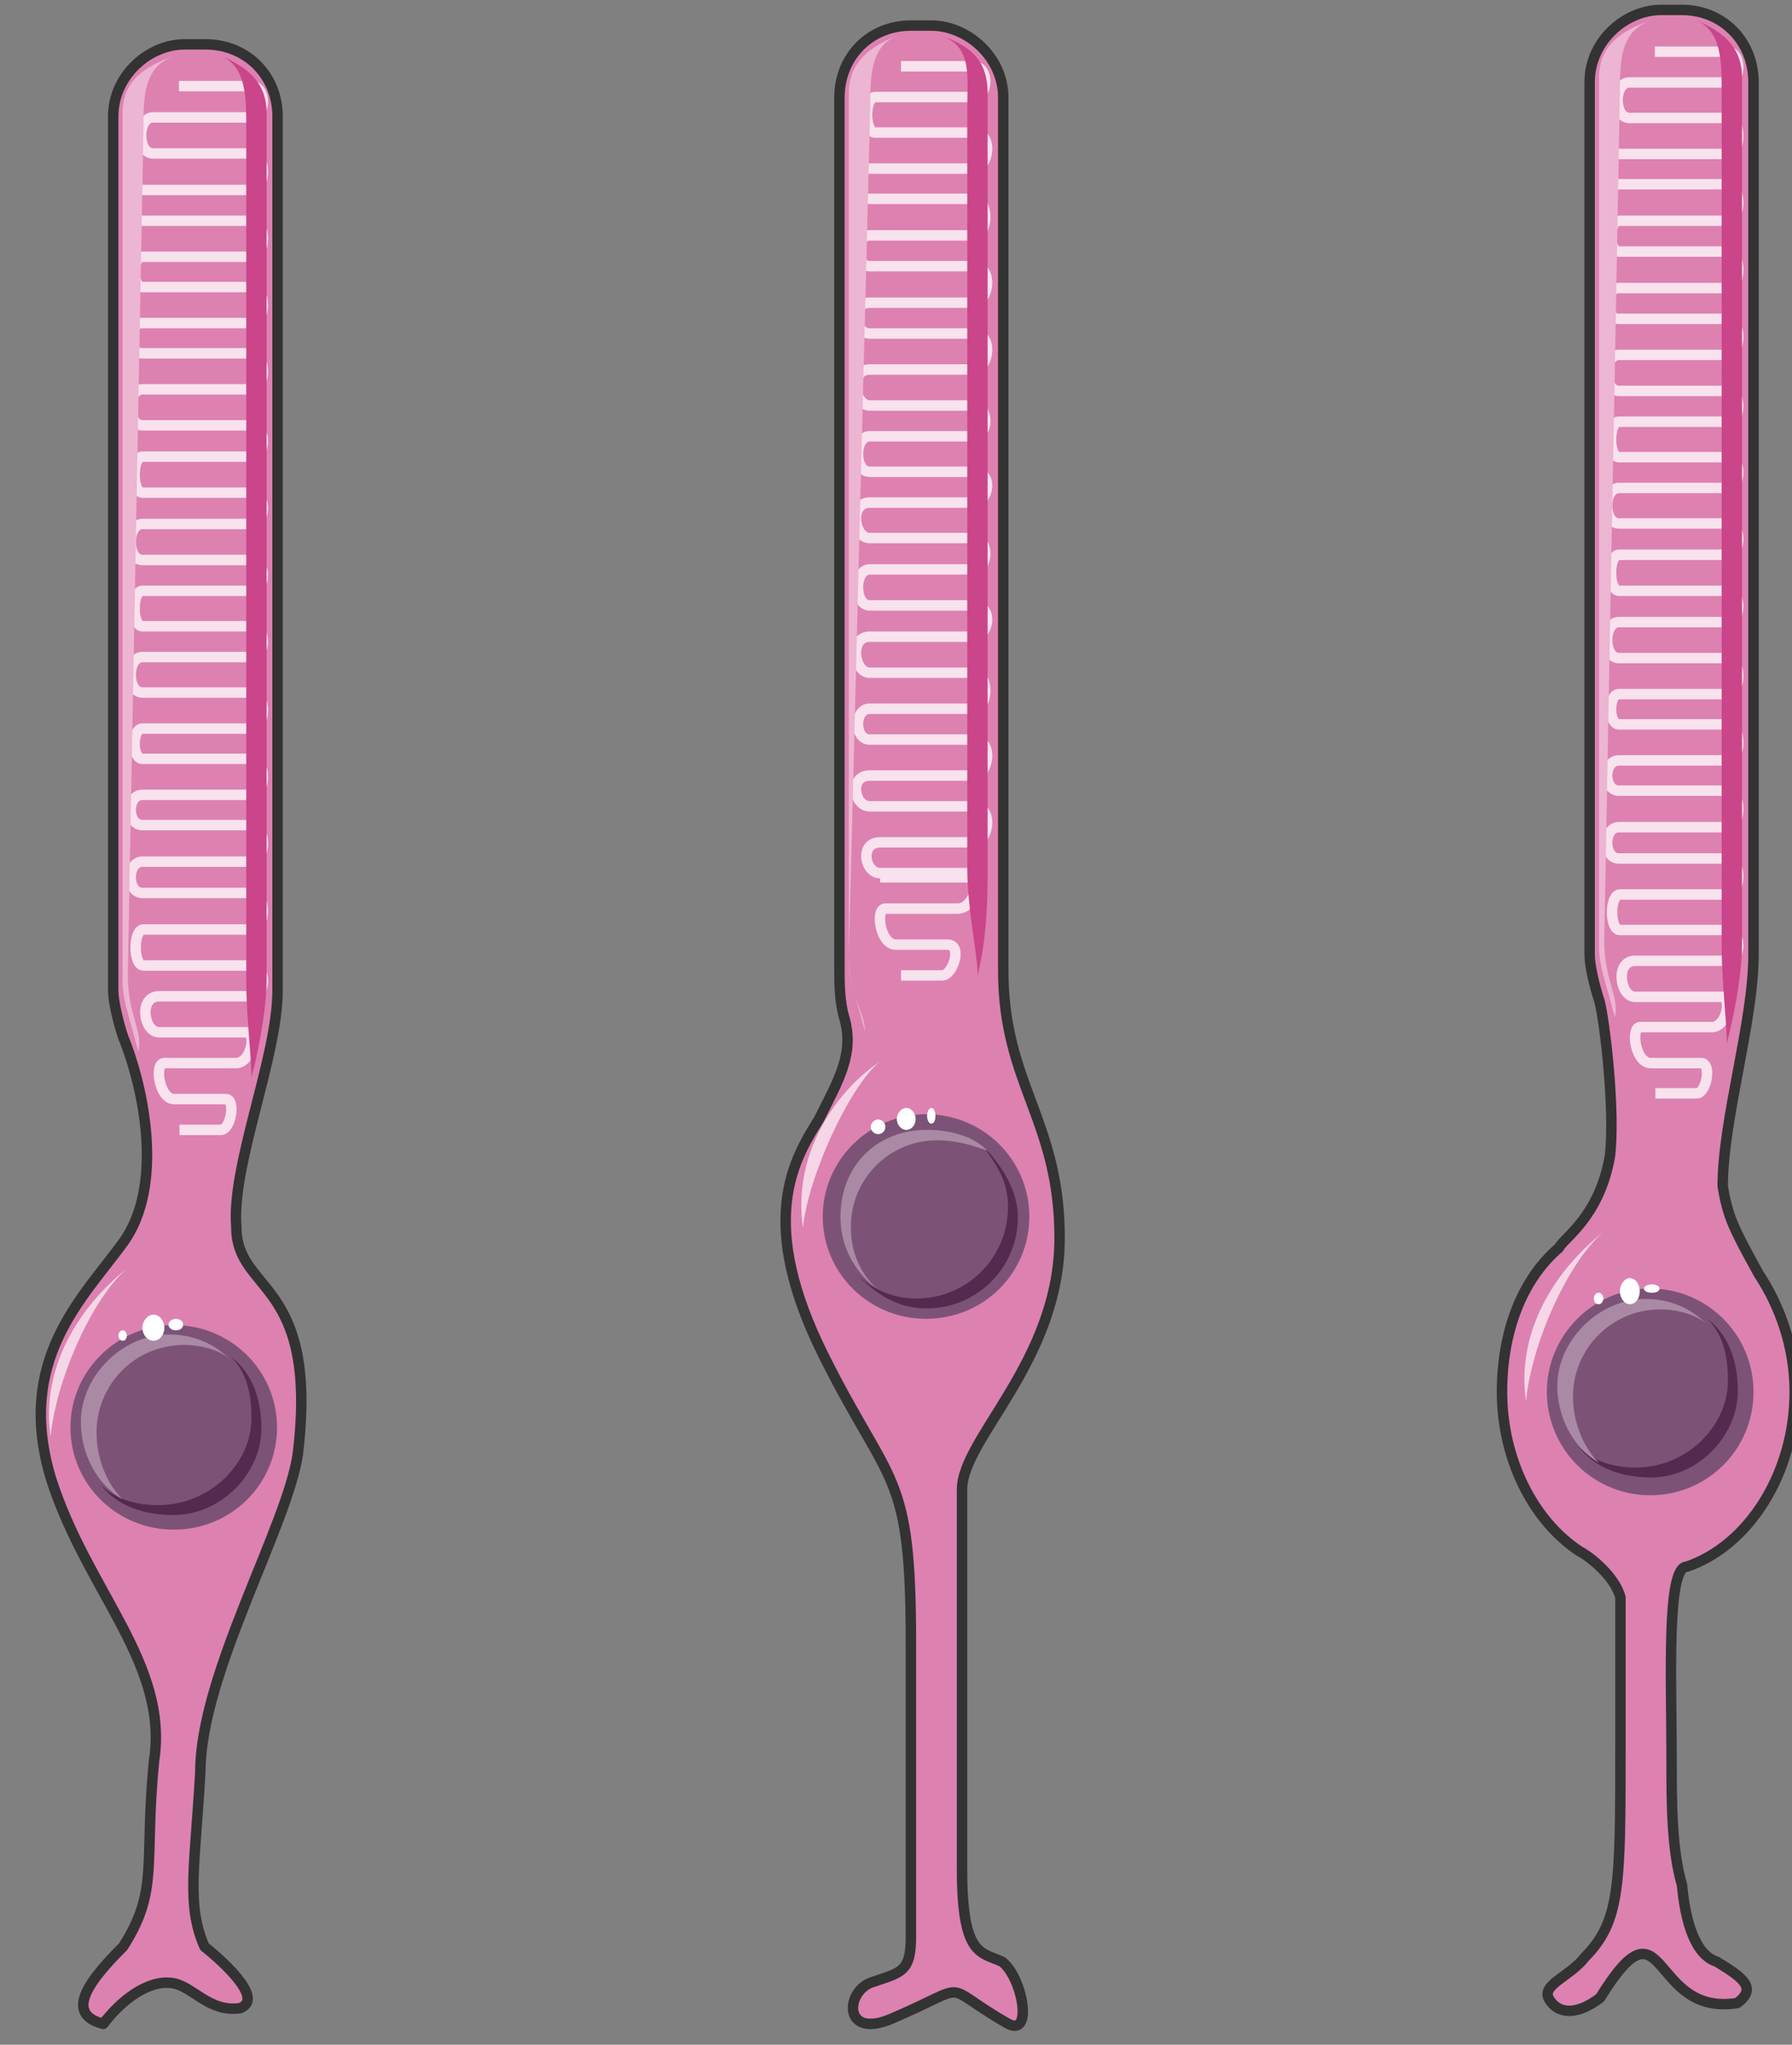 <?xml version="1.0" encoding="UTF-8" standalone="no"?>
<svg
   version="1.0"
   viewBox="0 0 137.31 156.624"
   id="svg36"
   sodipodi:docname="retina-rod-cell.svg"
   inkscape:version="1.3 (0e150ed6c4, 2023-07-21)"
   xmlns:inkscape="http://www.inkscape.org/namespaces/inkscape"
   xmlns:sodipodi="http://sodipodi.sourceforge.net/DTD/sodipodi-0.dtd"
   xmlns="http://www.w3.org/2000/svg"
   xmlns:svg="http://www.w3.org/2000/svg">
  <rect x="0" y="0" width="137.31" height="156.624" fill="#808080" stroke="none"/>
  <sodipodi:namedview
     id="namedview36"
     pagecolor="#ffffff"
     bordercolor="#000000"
     borderopacity="0.25"
     inkscape:showpageshadow="2"
     inkscape:pageopacity="0.0"
     inkscape:pagecheckerboard="0"
     inkscape:deskcolor="#d1d1d1"
     showgrid="false"
     inkscape:zoom="2.6783891"
     inkscape:cx="49.096675"
     inkscape:cy="78.218657"
     inkscape:window-width="1920"
     inkscape:window-height="1111"
     inkscape:window-x="-9"
     inkscape:window-y="-9"
     inkscape:window-maximized="1"
     inkscape:current-layer="svg36" />
  <defs
     id="defs1">
    <clipPath
       clipPathUnits="userSpaceOnUse"
       id="a">
      <path
         d="M1.919-.16h137.117v156.705H1.919z"
         id="path1" />
    </clipPath>
  </defs>
  <path
     clip-path="url(#a)"
     d="m 17.937,153.967 c 1.16,0 1.767,-1.393 0.607,-2.192 -2.359,-1.16 0.642,-0.12 -2.516,-2.478 C 13.439,145.698 14.951,142.833 15.351,135.718 c 0,-7.476 6.716,-18.909 7.475,-24.385 1.6,-13.392 -4.717,-12.233 -4.717,-17.35 -0.4,-4.717 3.158,-12.992 3.158,-18.109 V 8.914 c 0,-3.118 -2.358,-5.516 -5.517,-5.516 h -1.599 c -2.758,0 -5.476,2.398 -5.476,5.517 v 66.959 c 0,0.8 0.36,2.359 0.76,3.558 1.598,3.917 3.157,11.393 0,15.75 -3.159,4.318 -8.276,9.035 -5.517,18.11 2.758,8.634 9.074,14.15 7.875,21.666 -0.76,7.875 0.4,9.834 -2.359,14.152 -2.358,2.358 -5.08,4.744 -1.922,5.543 l 4.76,-2.839 z"
     fill="#dd81b1"
     fill-rule="evenodd"
     id="path2"
     sodipodi:nodetypes="ccccccsssssscccccccc" />
  <path
     d="M5.397 109.334c0-4.318 3.558-7.836 7.915-7.836 4.397 0 7.915 3.518 7.915 7.836 0 4.357-3.518 7.835-7.915 7.835-4.357 0-7.915-3.478-7.915-7.835z"
     fill="#7c5377"
     fill-rule="evenodd"
     id="path3" />
  <path
     d="M17.67 103.897c1.199 1.2 1.598 2.758 1.598 4.717 0 3.518-3.198 6.676-7.155 6.676-1.6 0-3.198-.4-4.398-1.559 1.2 1.56 3.198 2.319 5.597 2.319 3.558 0 6.716-3.118 6.716-6.636 0-2.359-.76-4.318-2.359-5.517z"
     fill="#552a50"
     fill-rule="evenodd"
     id="path4" />
  <path
     d="M13.712 6.596h5.556c1.16 0 1.16 2.399 0 2.399h-7.555c-1.2 0-1.2 2.758 0 2.758h7.555c1.16 0 1.16 2.798 0 2.798h-8.355c-1.199 0-1.199 2.359 0 2.359h8.355m0 0c1.16 0 1.16 2.758 0 2.758h-8.355c-.8 0-.8 2.319 0 2.319h8.355c1.16 0 1.16 2.758 0 2.758h-8.355c-1.199 0-1.199 2.319 0 2.319h8.355m0 0c1.16 0 1.16 2.758 0 2.758h-8.355c-1.199 0-1.199 2.758 0 2.758h8.355m0 0c1.16 0 1.16 2.399 0 2.399h-8.355c-.8 0-.8 2.758 0 2.758h8.355c1.16 0 1.16 2.399 0 2.399h-8.355c-1.199 0-1.199 2.758 0 2.758h8.355"
     fill="none"
     stroke="#f8e2ed"
     stroke-width=".8"
     stroke-miterlimit="8"
     id="path5" />
  <path
     d="M19.268 42.894c1.16 0 1.16 2.359 0 2.359h-8.355c-.8 0-.8 2.718 0 2.718h8.355c1.16 0 1.16 2.358 0 2.358h-8.355c-1.199 0-1.199 2.719 0 2.719h8.355m0 0c1.16 0 1.16 2.758 0 2.758h-8.355c-.8 0-.8 2.319 0 2.319h8.355c1.16 0 1.16 2.758 0 2.758h-8.355c-1.199 0-1.199 2.319 0 2.319h8.355"
     fill="none"
     stroke="#f8e2ed"
     stroke-width=".8"
     stroke-miterlimit="8"
     id="path6" />
  <path
     d="M19.268 63.202c1.16 0 1.16 2.798 0 2.798h-8.355c-1.199 0-1.199 2.399 0 2.399h8.355m0 0c1.16 0 1.16 2.798 0 2.798h-8.275c-.8 0-.8 2.758 0 2.758h8.275c1.16 0 1.16 2.359 0 2.359h-7.075c-1.6 0-1.2 2.758 0 2.758h6.676c.8 0 .4 2.359-.8 2.359h-5.477c-.8 0-.4 2.758.76 2.758h3.958c.759 0 .4 2.359-.4 2.359h-3.158"
     fill="none"
     stroke="#f8e2ed"
     stroke-width=".8"
     stroke-miterlimit="8"
     id="path7" />
  <path
     d="M18.869 75.114V9.794c0-2.359 0-4.717-1.96-5.517 1.96.8 3.519 2 3.519 4.358v66.48c0 1.559-.36 4.317-1.16 7.435 0-1.56-.4-4.717-.4-7.436z"
     fill="#ca458a"
     fill-rule="evenodd"
     id="path8" />
  <path
     d="m9.794 74.675 1.2-64.88c0-2.36 0-4.718 2.398-5.518-2.399.8-3.998 2-3.998 4.358v66.44c0 1.559.4 2.358 1.2 5.476.4-1.559-.8-2.718-.8-5.876z"
     fill="#ecb5d1"
     fill-rule="evenodd"
     id="path9" />
  <path
     d="M3.878 110.053c-.8-5.436 2.358-10.114 5.836-12.872-2.718 2.359-5.437 8.595-5.836 12.872z"
     fill="#f5d6e6"
     fill-rule="evenodd"
     id="path10" />
  <path
     d="M7.396 109.733c0-3.557 2.798-6.715 6.755-6.715 1.2 0 2.799.4 3.558 1.199-1.159-1.2-2.758-1.999-4.757-1.999-3.558 0-6.756 3.158-6.756 6.716 0 2.399 1.2 4.757 3.198 5.916-1.199-1.159-1.998-3.158-1.998-5.117z"
     fill="#aa89a5"
     fill-rule="evenodd"
     id="path11" />
  <path
     d="M10.913 101.698c0-.52.4-.999.84-.999.48 0 .84.48.84 1 0 .559-.36.999-.84.999-.44 0-.84-.44-.84-1zm-1.838.6c0-.2.16-.4.32-.4.2 0 .32.2.32.4 0 .24-.12.4-.32.4-.16 0-.32-.16-.32-.4zm3.837-.839c0-.24.28-.44.56-.44.32 0 .56.2.56.44 0 .28-.24.44-.56.44-.28 0-.56-.16-.56-.44z"
     fill="#fff"
     fill-rule="evenodd"
     id="path12" />
  <path
     clip-path="url(#a)"
     d="m 18.384,153.827 c 2.02,-0.737 -1.685,-3.899 -2.716,-4.717 -1.422,-3.226 -0.717,-6.277 -0.317,-13.392 0,-7.476 6.716,-18.909 7.475,-24.385 1.6,-13.392 -4.717,-12.233 -4.717,-17.35 -0.4,-4.717 3.158,-12.992 3.158,-18.109 V 8.914 c 0,-3.118 -2.358,-5.516 -5.517,-5.516 h -1.599 c -2.758,0 -5.476,2.398 -5.476,5.517 v 66.959 c 0,0.8 0.36,2.359 0.76,3.558 1.598,3.917 3.157,11.393 0,15.75 -3.159,4.318 -8.276,9.035 -5.517,18.11 2.758,8.634 9.074,14.15 7.875,21.666 -0.76,7.875 0.4,9.834 -2.359,14.152 -2.358,2.358 -4.674,5.117 -1.516,5.916 1.322,-1.768 3.407,-3.393 5.272,-3.13 1.576,0.223 2.806,2.261 5.194,1.931"
     fill="none"
     stroke="#333333"
     stroke-width="0.8"
     stroke-linecap="round"
     stroke-linejoin="round"
     stroke-miterlimit="10"
     id="path13"
     sodipodi:nodetypes="cccccssssssccccccsc" />
  <path
     d="M 76.873,74.355 V 7.475 c 0,-3.118 -2.758,-5.516 -5.516,-5.516 h -1.56 c -3.157,0 -5.476,2.398 -5.476,5.516 v 66.88 c 0,0.8 0,2.359 0.36,3.558 0.8,2.758 -0.36,4.717 -1.959,7.875 -1.959,3.118 -4.717,7.835 0.4,18.07 5.117,10.233 6.676,8.674 6.676,22.026 v 22.426 c 0,2.758 -0.823,2.692 -3.182,3.492 -1.648,0.639 -2.259,2.381 -0.035,3.142 0.42,0.144 1.005,-0.511 1.634,-0.384 2.528,-1.356 1.542,-0.778 2.378,-1.174 1.771,-0.839 0.709,-0.904 2.268,-0.904 1.56,0 0.622,0.464 2.091,1.267 3.817,2.768 5.034,0.397 1.945,-3.15 -1.599,-0.76 -3.182,-0.69 -3.182,-7.406 v -29.102 c 0,-3.918 7.476,-9.834 7.476,-19.268 0,-9.035 -4.318,-11.793 -4.318,-20.468 z"
     fill="#dd81b1"
     fill-rule="evenodd"
     id="path14"
     sodipodi:nodetypes="sssssscccsscscssccssss" />
  <path
     d="M63.042 93.184c0-4.318 3.558-7.836 7.915-7.836 4.397 0 7.915 3.518 7.915 7.836 0 4.357-3.518 7.835-7.915 7.835-4.357 0-7.915-3.478-7.915-7.835z"
     fill="#7c5377"
     fill-rule="evenodd"
     id="path15" />
  <path
     d="M75.274 87.747c1.16 1.559 1.96 2.758 1.96 4.677a6.995 6.995 0 0 1-7.037 7.036c-1.918 0-3.477-.8-4.677-1.96 1.56 1.56 3.118 2.72 5.477 2.72a6.978 6.978 0 0 0 6.996-6.996c0-1.96-1.16-3.918-2.719-5.477z"
     fill="#552a50"
     fill-rule="evenodd"
     id="path16" />
  <path
     d="M69.038 5.077h5.557c1.2 0 1.2 2.358 0 2.358h-7.556c-.8 0-.8 2.719 0 2.719h7.556c1.559 0 1.2 2.758 0 2.758H66.64c-1.6 0-1.2 2.319 0 2.319h7.955"
     fill="none"
     stroke="#f8e2ed"
     stroke-width=".8"
     stroke-miterlimit="8"
     id="path17" />
  <path
     d="M74.595 15.23c1.2 0 1.2 2.8 0 2.8H66.64c-1.2 0-1.2 2.358 0 2.358h7.955c1.559 0 1.2 2.798 0 2.798H66.64c-1.6 0-1.2 2.359 0 2.359h7.955m0 0c1.559 0 1.2 2.758 0 2.758H66.64c-1.6 0-1.2 2.758 0 2.758h7.955m0 0c1.2 0 1.2 2.359 0 2.359H66.64c-1.2 0-1.2 2.718 0 2.718h7.955c1.559 0 1.2 2.359 0 2.359H66.64c-1.6 0-1.2 2.718 0 2.718h7.955m0 0c1.2 0 1.2 2.399 0 2.399H66.64c-1.2 0-1.2 2.758 0 2.758h7.955c1.559 0 1.2 2.398 0 2.398H66.64c-1.6 0-1.2 2.759 0 2.759h7.955"
     fill="none"
     stroke="#f8e2ed"
     stroke-width=".8"
     stroke-miterlimit="8"
     id="path18" />
  <path
     d="M74.595 51.529c1.2 0 1.2 2.758 0 2.758H66.64c-1.2 0-1.2 2.359 0 2.359h7.955c1.559 0 1.2 2.758 0 2.758H66.64c-1.6 0-1.2 2.359 0 2.359h7.955"
     fill="none"
     stroke="#f8e2ed"
     stroke-width=".8"
     stroke-miterlimit="8"
     id="path19" />
  <path
     d="M74.595 61.763c1.559 0 1.2 2.758 0 2.758h-7.156c-1.599 0-1.2 2.358 0 2.358h7.156m-7.155.321h6.755c1.16 0 .4 2.398-.8 2.398H67.84c-.8 0-.4 2.758.8 2.758h3.957c1.2 0 .4 2.359-.4 2.359h-3.158"
     fill="none"
     stroke="#f8e2ed"
     stroke-width=".8"
     stroke-miterlimit="8"
     id="path20" />
  <path
     d="M74.115 66.48V8.275c0-2.359.4-4.717-1.959-5.517 2.359.8 3.518 2 3.518 4.358V66.48c0 1.959 0 5.117-.76 8.235 0-1.56-.799-5.077-.799-8.235z"
     fill="#ca458a"
     fill-rule="evenodd"
     id="path21" />
  <path
     d="m65.04 73.156 1.64-64.881c0-2.359 0-4.717 2.038-5.517-2.038.8-3.677 2-3.677 4.358v66.44c0 1.558.44 2.358 1.239 5.476 0-1.559-1.24-2.718-1.24-5.876z"
     fill="#ecb5d1"
     fill-rule="evenodd"
     id="path22" />
  <path
     d="M61.523 94.063c-.8-5.557 2.358-10.314 5.836-12.712-2.318 1.998-5.437 8.754-5.836 12.712z"
     fill="#f5d6e6"
     fill-rule="evenodd"
     id="path23" />
  <path
     d="M65.2 94.023a6.593 6.593 0 0 1 6.596-6.676c1.56 0 2.719.4 3.878.8-1.16-1.2-3.078-1.6-4.637-1.6-3.878 0-6.636 2.759-6.636 6.677 0 2.358 1.2 4.317 2.758 5.476-1.199-1.16-1.959-2.718-1.959-4.677z"
     fill="#aa89a5"
     fill-rule="evenodd"
     id="path24" />
  <path
     d="M68.718 85.708c0-.44.36-.84.72-.84.4 0 .72.4.72.84 0 .48-.32.84-.72.84-.36 0-.72-.36-.72-.84zm-1.998.6c0-.28.28-.56.56-.56.319 0 .559.28.559.56 0 .32-.24.56-.56.56-.28 0-.56-.24-.56-.56zm4.317-.84c0-.32.16-.6.32-.6.2 0 .32.28.32.6 0 .36-.12.6-.32.6-.16 0-.32-.24-.32-.6z"
     fill="#fff"
     fill-rule="evenodd"
     id="path25" />
  <path
     d="M 76.873,74.355 V 7.475 c 0,-3.118 -2.758,-5.516 -5.516,-5.516 h -1.56 c -3.157,0 -5.476,2.398 -5.476,5.516 v 66.88 c 0,0.8 0,2.359 0.36,3.558 0.8,2.758 -0.36,4.717 -1.959,7.875 -1.959,3.118 -4.717,7.835 0.4,18.07 5.117,10.233 6.676,8.674 6.676,22.026 v 22.426 c 0,2.758 -0.717,2.758 -3.076,3.558 -1.959,0.76 -2.114,4.344 1.599,2.758 6.42,-2.741 3.476,-2.733 8.87,0.361 2.011,1.153 1.16,-3.519 -0.4,-4.718 -1.599,-0.76 -3.076,-0.36 -3.076,-7.076 v -29.102 c 0,-3.918 7.476,-9.834 7.476,-19.268 0,-9.035 -4.318,-11.793 -4.318,-20.468"
     fill="none"
     stroke="#333333"
     stroke-width="0.8"
     stroke-linecap="round"
     stroke-linejoin="round"
     stroke-miterlimit="10"
     id="path26"
     sodipodi:nodetypes="cssssscccsscsscsssc" />
  <path
     d="m 131.731,150.082 c -1.2,-0.36 -2.489,-1.772 -2.849,-5.69 -0.8,-2.758 -0.8,-6.316 -0.8,-9.834 0,-5.916 -0.4,-14.55 1.16,-14.55 4.717,-1.6 8.275,-7.116 8.275,-13.393 0,-3.557 -1.2,-6.676 -2.759,-9.034 C 132.8,94.023 132.4,93.224 132,90.865 c 0,-5.117 2.359,-12.592 2.359,-17.71 V 6.277 c 0,-3.118 -2.359,-5.516 -5.477,-5.516 h -1.6 c -2.757,0 -5.476,2.398 -5.476,5.516 v 66.88 c 0,0.8 0.36,2.358 0.76,3.558 0.4,1.559 1.199,8.274 0.8,11.792 -0.8,4.718 -3.559,6.317 -3.918,7.076 -2.759,2.359 -4.358,6.316 -4.358,11.033 0,5.117 2.359,9.834 5.917,12.193 0.8,0.4 2.758,1.959 3.158,3.558 v 11.393 c 0,10.633 -0.086,13.345 -2.804,16.103 -1.2,1.56 -3.171,1.959 -2.371,3.118 0.8,1.2 1.178,1.667 2.737,0.467 1.559,-0.76 2.291,-4.027 3.451,-3.667 1.599,0.4 1.319,0.073 1.504,0.413 1.073,0.86 1.354,1.457 2.56,2.447 3.338,2.74 6.515,0.005 2.488,-2.558 z"
     fill="#dd81b1"
     fill-rule="evenodd"
     id="path27"
     sodipodi:nodetypes="ccscsccsssssscccsccscccccscc" />
  <path
     d="M118.528 106.615c0-4.357 3.558-7.915 7.915-7.915a7.908 7.908 0 0 1 7.916 7.915 7.882 7.882 0 0 1-7.916 7.916 7.908 7.908 0 0 1-7.915-7.916z"
     fill="#7c5377"
     fill-rule="evenodd"
     id="path28" />
  <path
     d="M130.84 101.019c1.16 1.199 1.56 2.758 1.56 4.717 0 3.518-3.158 6.676-7.076 6.676-1.559 0-3.118-.4-4.317-1.56 1.199 1.56 3.158 2.32 5.516 2.32 3.518 0 6.636-3.119 6.636-6.637 0-2.358-.76-4.317-2.318-5.516z"
     fill="#552a50"
     fill-rule="evenodd"
     id="path29" />
  <path
     d="M126.803 3.958h5.517c1.16 0 1.16 2.358 0 2.358h-7.476c-1.199 0-1.199 2.719 0 2.719h7.476c1.16 0 1.16 2.758 0 2.758h-8.275c-1.2 0-1.2 2.318 0 2.318h8.275m0 0c1.16 0 1.16 2.799 0 2.799h-8.275c-.8 0-.8 2.358 0 2.358h8.275c1.16 0 1.16 2.799 0 2.799h-8.275c-1.2 0-1.2 2.358 0 2.358h8.275m0 0c1.16 0 1.16 2.759 0 2.759h-8.275c-1.2 0-1.2 2.758 0 2.758h8.275m0 0c1.16 0 1.16 2.358 0 2.358h-8.275c-.8 0-.8 2.719 0 2.719h8.275c1.16 0 1.16 2.358 0 2.358h-8.275c-1.2 0-1.2 2.719 0 2.719h8.275m0 0c1.16 0 1.16 2.398 0 2.398h-8.275c-.8 0-.8 2.759 0 2.759h8.275c1.16 0 1.16 2.398 0 2.398h-8.275c-1.2 0-1.2 2.758 0 2.758h8.275m0 .001c1.16 0 1.16 2.758 0 2.758h-8.275c-.8 0-.8 2.318 0 2.318h8.275c1.16 0 1.16 2.759 0 2.759h-8.275c-1.2 0-1.2 2.318 0 2.318h8.275m0 0c1.16 0 1.16 2.799 0 2.799h-8.275c-1.2 0-1.2 2.398 0 2.398h8.275m0 0c1.16 0 1.16 2.758 0 2.758h-8.195c-.8 0-.8 2.719 0 2.719h8.195c1.16 0 1.16 2.358 0 2.358h-7.036c-1.559 0-1.16 2.759 0 2.759h6.636c.8 0 .4 2.318-.76 2.318h-5.476c-.76 0-.4 2.759.8 2.759h3.877c.8 0 .4 2.318-.36 2.318h-3.158"
     fill="none"
     stroke="#f8e2ed"
     stroke-width=".8"
     stroke-miterlimit="8"
     id="path30" />
  <path
     d="M131.92 72.436V7.076c0-2.359 0-4.717-1.959-5.517 1.959.8 3.518 1.999 3.518 4.357v66.52c0 1.6-.36 4.357-1.16 7.476 0-1.56-.399-4.718-.399-7.476z"
     fill="#ca458a"
     fill-rule="evenodd"
     id="path31" />
  <path
     d="m122.925 72.036 1.2-64.96c0-2.359 0-4.717 2.398-5.517-2.398.8-3.997 1.999-3.997 4.357v66.52c0 1.56.4 2.359 1.199 5.477.4-1.56-.8-2.719-.8-5.877z"
     fill="#ecb5d1"
     fill-rule="evenodd"
     id="path32" />
  <path
     d="M116.93 107.335c-.8-5.477 2.398-10.194 5.916-12.952-2.759 2.358-5.517 8.635-5.917 12.952z"
     fill="#f5d6e6"
     fill-rule="evenodd"
     id="path33" />
  <path
     d="M120.527 106.975a6.679 6.679 0 0 1 6.756-6.676c1.2 0 2.798.4 3.558 1.2-1.16-1.2-2.759-2-4.757-2-3.558 0-6.756 3.159-6.756 6.677 0 2.358 1.199 4.717 3.198 5.876-1.2-1.16-1.999-3.118-1.999-5.077z"
     fill="#aa89a5"
     fill-rule="evenodd"
     id="path34" />
  <path
     d="M124.125 98.9c0-.52.36-1 .76-1 .439 0 .759.48.759 1 0 .56-.32 1-.76 1-.4 0-.76-.44-.76-1zm-1.999.56c0-.24.16-.44.36-.44.2 0 .36.2.36.44 0 .28-.16.44-.36.44-.2 0-.36-.16-.36-.44zm3.838-.76c0-.16.28-.32.6-.32.36 0 .599.16.599.32 0 .2-.24.32-.6.32-.32 0-.6-.12-.6-.32z"
     fill="#fff"
     fill-rule="evenodd"
     id="path35" />
  <path
     clip-path="url(#a)"
     d="m 131.558,150.269 c -1.2,-0.36 -2.316,-1.959 -2.676,-5.877 -0.8,-2.758 -0.8,-6.316 -0.8,-9.834 0,-5.916 -0.4,-14.55 1.16,-14.55 4.717,-1.6 8.275,-7.116 8.275,-13.393 0,-3.557 -1.2,-6.676 -2.759,-9.034 C 132.8,94.023 132.4,93.224 132,90.865 c 0,-5.117 2.359,-12.592 2.359,-17.71 V 6.277 c 0,-3.118 -2.359,-5.516 -5.477,-5.516 h -1.6 c -2.757,0 -5.476,2.398 -5.476,5.516 v 66.88 c 0,0.8 0.36,2.358 0.76,3.558 0.4,1.559 1.199,8.274 0.8,11.792 -0.8,4.718 -3.559,6.317 -3.918,7.076 -2.759,2.359 -4.358,6.316 -4.358,11.033 0,5.117 2.359,9.834 5.917,12.193 0.8,0.4 2.758,1.959 3.158,3.558 v 11.393 c 0,10.633 10e-4,13.392 -2.717,16.15 -1.2,1.56 -3.498,2.146 -2.698,3.305 0.8,1.2 2.298,1.013 3.857,-0.187 5.124,-8.277 3.725,1.489 10.51,0.4 1.559,-1.16 0.4,-1.959 -1.56,-3.158"
     fill="none"
     stroke="#333333"
     stroke-width="0.8"
     stroke-linecap="round"
     stroke-linejoin="round"
     stroke-miterlimit="10"
     id="path36"
     sodipodi:nodetypes="ccscsccsssssscccsccsccccc" />
</svg>
